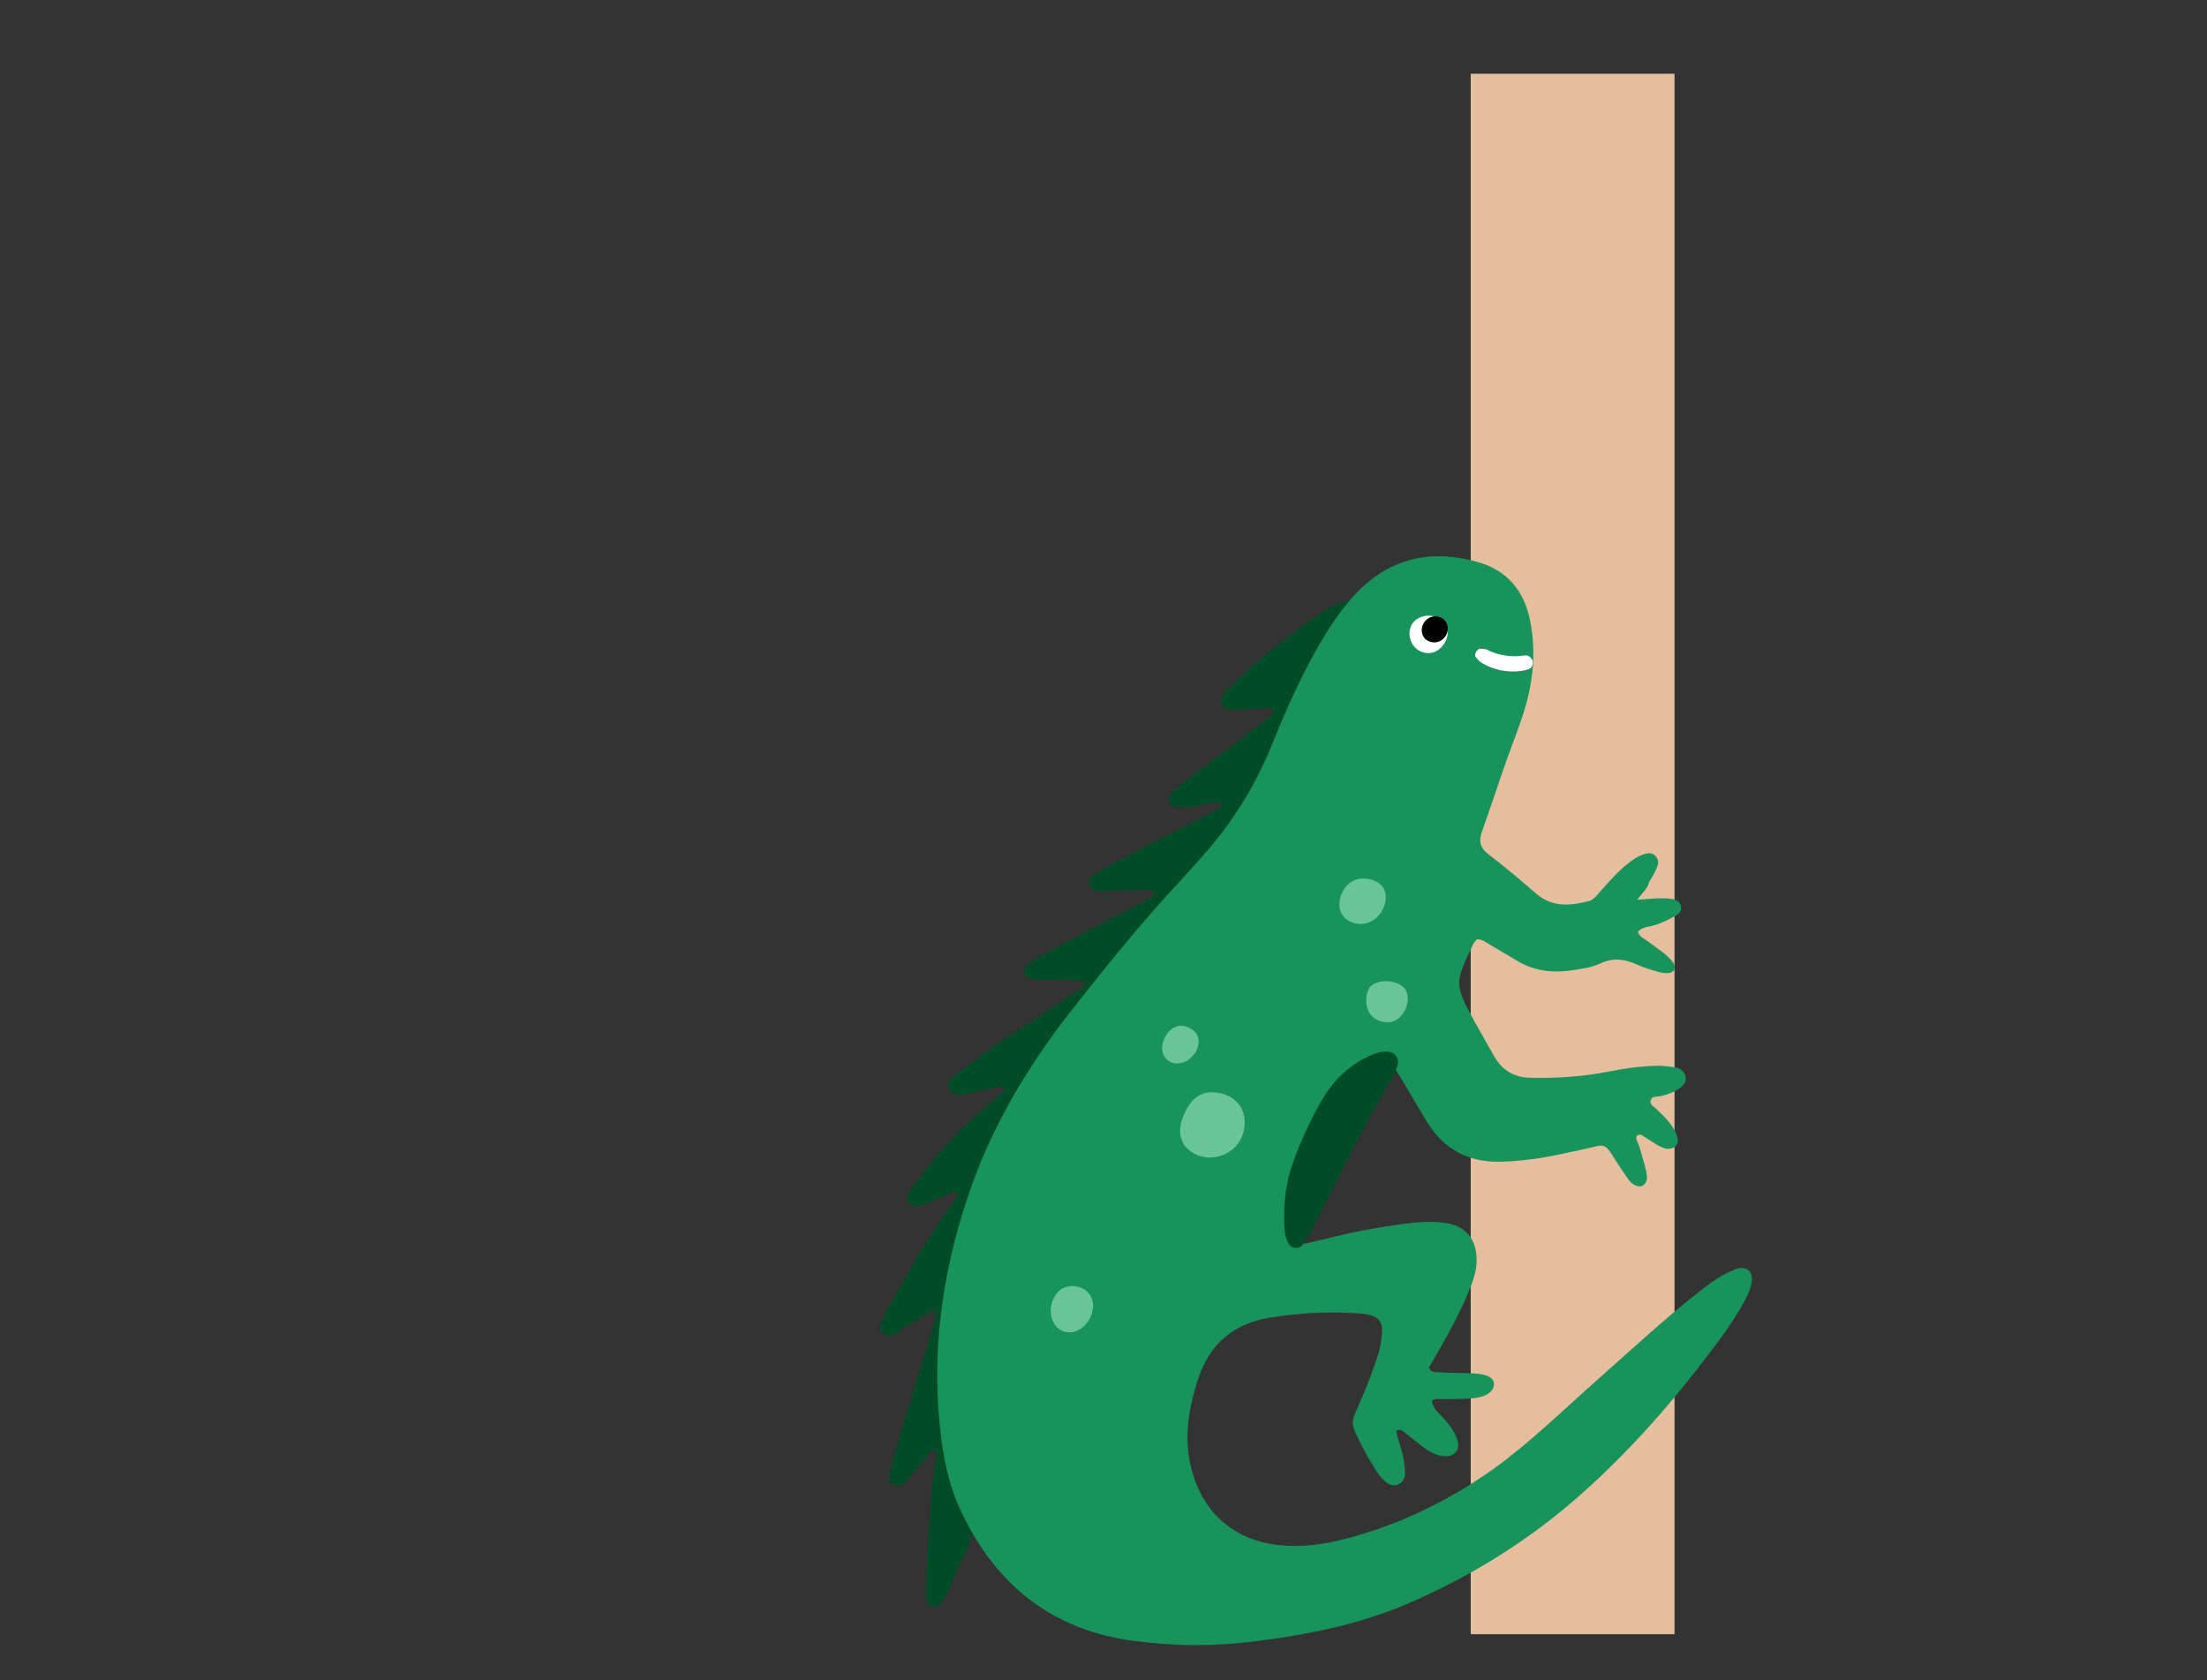 <?xml version="1.0" encoding="utf-8"?>
<!-- Generator: Adobe Illustrator 25.1.0, SVG Export Plug-In . SVG Version: 6.00 Build 0)  -->
<svg version="1.1" id="Calque_1" xmlns="http://www.w3.org/2000/svg" xmlns:xlink="http://www.w3.org/1999/xlink" x="0px" y="0px"
	 viewBox="0 0 607.6 462.5" style="enable-background:new 0 0 607.6 462.5;" xml:space="preserve">
<rect x="0" y="0" width="607.6" height="462.5" fill="#333333" stroke="none"/>
<style type="text/css">
	.st0{fill:#E5BE9E;}
	.st1{fill:#19935C;}
	.st2{fill:#004C26;}
	.st3{fill:#006836;}
	.st4{fill:#FFFFFF;}
	.st5{fill:#B25E26;}
	.st6{fill:#D3803C;}
	.st7{fill:#662704;}
	.st8{fill:#A0A0A0;}
	.st9{fill:#7C7C7C;}
	.st10{fill:#D8D8D8;}
	.st11{fill:#FFAF2E;}
	.st12{fill:#E27600;}
	.st13{fill:#FF6695;}
	.st14{fill:#FFEB76;}
	.st15{fill:#FFCF48;}
	.st16{fill:#6D6D6D;}
	.st17{fill:#C6C6C6;}
	.st18{fill:#CCCCCC;}
	.st19{fill:#F987B6;}
	.st20{fill:#CE3A6F;}
	.st21{fill:#CECECE;}
	.st22{fill:#565656;}
	.st23{fill:#F77CA9;}
	.st24{fill:#723100;}
	.st25{fill:#E8D09C;}
	.st26{fill:#6B5738;}
	.st27{fill:#69C498;}
	.st28{fill:#FF8B2C;}
	.st29{fill:#B2B2B2;}
	.st30{fill:#848484;}
	.st31{fill:#726359;}
	.st32{fill:#CABAAB;}
	.st33{fill:#E8E2DD;}
	.st34{fill:#D3BD90;}
	.st35{fill:#EAAD8B;}
	.st36{fill:#CEB78A;}
	.st37{fill:#EAE4DC;}
	.st38{fill:#7F7870;}
	.st39{fill:#84AFD3;}
	.st40{fill:#5F94B7;}
	.st41{fill:#D37E02;}
</style>
<g>
	<path class="st0" d="M404.8,20.3H461v429.6h-56.1V20.3z"/>
</g>
<g>
	<path class="st2" d="M257.3,399.3c-1.8,0.3-2.3,2-3.3,3.1c-1.7,1.9-3.2,3.9-4.9,5.8c-0.9,1-2.1,1.1-3.2,0.4c-1-0.5-1.2-1.5-1-2.5
		c0.5-2.5,1.1-5,1.8-7.4c3.2-10.7,6.5-21.3,9.7-32c0.5-1.5,0.9-3,1.3-4.5c0.1-0.3-0.1-0.8-0.3-1c-0.2-0.2-0.8-0.3-1-0.2
		c-2.4,1.4-4.7,2.8-7,4.2c-1.2,0.7-2.3,1.5-3.5,2.2c-0.9,0.4-2,0.4-2.8-0.3c-0.8-0.7-1-1.7-0.6-2.7c0.6-1.4,1.2-2.9,2-4.2
		c5.5-9.9,11-19.8,17.8-29c0.6-0.8,1-1.6,1.5-2.4c-1-1.3-1.8-0.4-2.6-0.1c-2.7,1.1-5.4,2.3-8.1,3.3c-1,0.4-2,0.2-2.7-0.7
		c-0.8-1-0.9-2.2-0.1-3.2c2.3-3.1,4.6-6.3,7.1-9.3c4.4-5.3,9.2-10.1,14.5-14.5c1.6-1.4,3.2-2.8,4.8-4.2c-0.7-1.1-1.7-1-2.6-0.7
		c-2.5,0.5-5,1.1-7.5,1.6c-1,0.2-1.9,0.3-2.9,0.3c-1.1,0-1.9-0.5-2.3-1.5c-0.5-1-0.2-1.9,0.4-2.7c0.2-0.3,0.5-0.6,0.8-0.8
		c4.5-3.4,8.9-7,13.7-10.1c7.4-4.8,14.7-9.7,22-14.6c0.2-0.2,0.5-0.7,0.4-0.9c-0.1-0.3-0.5-0.7-0.8-0.7c-2.5-0.1-5.1-0.2-7.6-0.3
		c-1.8,0-3.5,0.1-5.3,0c-1.2-0.1-2.4-0.5-2.8-1.8c-0.4-1.3,0.3-2.3,1.4-2.9c1.5-0.9,3-1.9,4.5-2.7c7.2-3.9,14.5-7.7,21.8-11.5
		c2.1-1.1,4.2-2.1,6.2-3.3c0.6-0.3,1.6-0.6,1.4-1.6c-0.3-1.4-1.5-0.9-2.4-0.9c-3.1,0.1-6.3,0.2-9.4,0.3c-1.2,0-2.3,0.1-3.5,0.1
		c-1-0.1-1.9-0.6-2.2-1.7c-0.4-1-0.1-2,0.8-2.6c1.3-0.9,2.6-1.7,4-2.5c6.6-3.5,13.2-6.9,19.8-10.3c3.5-1.8,7-3.6,10.4-5.4
		c0.6-0.3,1.4-0.6,1.3-1.9c-2.7-0.2-5.3,0.6-7.9,0.9c-1.5,0.2-3.1,0.4-4.6,0.3c-1.7-0.1-2.5-2.1-1.6-3.5c0.8-1.2,1.9-1.9,3-2.8
		c7.6-5.8,15.3-11.6,22.9-17.4c0.6-0.5,1.2-1,1.8-1.5c0.5-0.4,0.7-1,0.4-1.5c-0.1-0.3-0.6-0.5-1-0.5c-2,0.1-3.9,0.2-5.8,0.3
		c-1.6,0.1-3.1,0.3-4.7,0.2c-2.3-0.1-3.4-2.4-2.1-4.2c0.7-0.9,1.5-1.8,2.4-2.6c7.4-7.3,15.5-13.7,24.1-19.6c2.3-1.5,4.6-3,7.3-3.6
		c2.6-0.6,4.2,1,3.6,3.6c-0.5,2.1-1.1,4.2-1.8,6.2c-2.3,6.7-4.6,13.3-7,19.9c-4.6,12.4-10.9,23.8-19,34.3
		c-12,15.4-24.2,30.7-36,46.3c-9.9,13.1-19.8,26.2-27.8,40.6c-8.3,14.9-12.7,30.9-13.5,48.1c-0.7,16-0.3,32.1-0.4,48.1
		c0,5.6-0.6,10.9-3.3,15.9c-1.7,3.3-3,6.8-4.6,10.2c-0.5,1.1-1.1,2.1-1.8,3c-1,1.2-3.6,0.6-3.8-0.9c-0.2-1.5-0.3-3.1-0.2-4.7
		c0.6-10.9,1-21.9,2.4-32.8C257.6,402,258.3,400.7,257.3,399.3z"/>
	<path class="st1" d="M450.7,247.7c2.6-0.2,4.2-0.3,5.7-0.4c1.4,0,2.7,0,4.1,0.2c1.2,0.2,2.2,1,2.3,2.3c0.1,1.1-0.6,1.8-1.5,2.3
		c-2.2,1.2-4.5,2.4-7,2.9c-1.1,0.2-2.3,0.4-3.4,1.5c0.4,1.5,2,2,3.1,2.9c2.3,1.8,4.9,3.2,6.7,5.7c0.3,0.4,0.4,1.1,0.3,1.6
		c-0.2,0.8-1,1.2-1.8,1.2c-1,0-2-0.1-2.9-0.4c-1.9-0.6-3.8-1.1-5.5-1.9c-3.3-1.5-6.5-2.1-10.1-0.4c-2.6,1.2-5.6,1.6-8.5,2
		c-5.2,0.7-10.1,0-14.7-2.8c-2.5-1.5-5.1-3-7.6-4.5c-1-0.6-1.9-1.4-3.3-1.3c-0.3,0.4-0.8,0.8-1,1.3c-5.2,10.9-5.3,10.9,0.5,21.6
		c1.7,3.1,3.5,6.1,5.2,9.2c2.2,3.9,5.4,5.9,10,6c7.3,0.2,14.5-0.3,21.6-1.7c4.4-0.9,8.9-1.5,13.4-1.6c1.7,0,3.5,0.2,5.2,0.5
		c1.4,0.3,2.4,1.3,2.6,2.8c0.1,1.3-0.7,2.2-1.7,2.9c-1.6,1.1-3.5,1.8-5.4,2.2c-0.9,0.2-2.2-0.1-2.5,1c-0.5,1.4,1,1.9,1.7,2.7
		c0.8,0.8,1.7,1.6,2.5,2.5c0.8,0.9,1.5,1.8,2.1,2.8c1.3,2.1,1.5,4,0.4,4.8c-1.5,1.2-3,0.6-4.4-0.1c-1.7-0.9-3.3-2.1-5-3.1
		c-0.2-0.1-0.8,0-1.1,0.2c-0.2,0.2-0.3,0.7-0.2,1c0.3,0.9,0.8,1.8,1,2.7c0.6,2.1,1.3,4.1,1.7,6.2c0.3,1.3,0.5,2.8-0.8,3.8
		c-0.9,0.7-2.8,0.2-4-1.5c-1.8-2.5-3.5-5.2-5.2-7.8c-0.8-1.3-1.9-1.9-3.4-1.5c-2.9,0.7-5.7,1.3-8.6,1.9c-5.7,1.3-11.5,2.2-17.4,2.4
		c-9.2,0.4-16.3-3.2-21.1-11.2c-2.2-3.7-4.4-7.4-6.6-11.1c-0.7-1.2-1.4-2.3-2.1-3.4c-1.7,0-2.1,1.3-2.6,2.3
		c-2.8,5.6-5.6,11.2-8.4,16.8c-4.5,9.1-8.6,18.4-13.8,27.2c-0.3,0.5-0.6,1-0.1,2c1.7-0.4,3.5-0.8,5.3-1.2c7.6-2,15.3-3.4,23-4.4
		c3.3-0.4,6.6-0.6,9.9-0.2c7.4,0.8,9.5,5.9,9.2,11.3c-0.2,2.4-0.9,4.6-1.8,6.8c-2.4,6-5.5,11.7-8.7,17.3c-0.9,1.5-1.7,3-2.6,4.4
		c0.6,1.7,2,1.3,3,1.4c3.1,0.2,6.3,0.1,9.4,0.3c3.8,0.2,5.6,1.3,5.5,3.1c-0.1,1.8-2,3.3-5.4,3.7c-2.7,0.3-5.5,0.2-8.2,0.3
		c-1.1,0-2.3-0.4-3.5,0.4c0.2,2.1,1.8,3.3,3.1,4.7c1.7,1.9,3.3,3.9,4,6.4c0.7,2.4-0.9,4.3-3.4,4.2c-2.3-0.1-4.2-1.1-5.9-2.4
		c-2.1-1.5-4-3.2-6-4.7c-0.2-0.2-0.7-0.1-1.1-0.1c-0.5,0.1-0.6,0.4-0.4,0.9c0.5,1.9,1.1,3.7,1.6,5.6c0.4,1.5,0.6,3.1,0.7,4.6
		c0.1,1.6-0.2,3.2-2,3.9c-1.8,0.7-3-0.4-4.1-1.5c-0.7-0.7-1.3-1.5-1.8-2.3c-1-1.7-2.1-3.3-3-5c-4.9-9.5-4.1-7.5-0.7-15.7
		c1.5-3.6,2.9-7.3,4.1-11c0.7-2,1-4.2,1.2-6.3c0.2-2.9-1-4.4-3.8-5c-0.8-0.2-1.5-0.2-2.3-0.3c-8.2-0.6-16.4-0.2-24.6,1.1
		c-10,1.6-16.7,7.1-19.9,16.8c-2.8,8.5-4.2,17.1-1.6,25.9c3.4,11.7,12,18.8,24.1,20c5.3,0.5,10.6,0,15.7-1.2
		c15.6-3.7,29.8-10.4,42.9-19.7c10.2-7.3,19.1-16.1,28.5-24.4c9.5-8.4,18.8-17.1,28.8-24.9c2.9-2.3,6-4.4,9.5-5.8
		c3-1.1,5.1,0.7,4.4,3.9c-0.4,2.1-1.4,4-2.5,5.9c-2.6,4.6-5.7,8.9-8.9,13.1c-10.5,13.9-22,27-35,38.6
		c-14.3,12.8-30.3,22.8-47.8,30.4c-13.9,6-28.7,8.9-43.7,10.7c-9.4,1.1-18.7,1.2-28.1,0.2c-1.2-0.1-2.3-0.3-3.5-0.4
		c-22.7-2.8-38.4-15.2-48.1-35.7c-3-6.3-4.5-12.9-5.4-19.7c-3-22.7-0.1-44.8,7.1-66.5c6.2-18.8,16.1-35.6,28.2-51.1
		c9.9-12.6,19.9-25.1,30.9-36.8c1.7-1.8,3.4-3.8,5.1-5.7c8.5-9.3,15.1-19.9,19.8-31.6c3.6-8.9,7.5-17.7,12.2-26
		c3-5.3,6.3-10.4,10.4-14.9c9.5-10.2,21-12.8,34.2-9c8.2,2.4,12.6,8.2,14.2,16.3c1.6,8.3,0.8,16.4-1.6,24.3
		c-1.4,4.7-3.3,9.2-4.9,13.8c-2.3,6.5-4.4,13-6.7,19.4c-1,2.7-0.8,4.7,1.7,6.6c4.5,3.4,8.8,7.1,13.1,10.8c4.4,3.8,9.3,3.4,14.4,2.1
		c1.4-0.3,2.2-1.5,3.1-2.5c2.5-2.8,4.9-5.6,7.8-7.9c1.4-1.1,2.9-2.1,4.6-2.6c0.9-0.3,2-0.4,2.8,0.4c1,0.9,1.1,2.1,0.6,3.2
		c-0.6,1.4-1.3,2.8-2.2,4.1C453.7,244.4,452.4,245.6,450.7,247.7z"/>
	<path class="st2" d="M375.4,291.5c2.1-1.1,4.2-2.1,6.6-2c1.9,0.1,3.3,1.7,2.8,3.6c-0.4,1.3-0.9,2.6-1.6,3.7
		c-7.8,13.1-14.4,26.8-21.3,40.4c-1,1.9-2.1,3.8-3.3,5.5c-1,1.4-3.1,1-3.9-0.4c-0.8-1.4-1-2.9-1.1-4.5c-0.3-6.1,0.3-12.1,2.4-17.9
		c2.1-5.7,4.6-11.2,7.6-16.5C366.4,298.4,370.2,294.3,375.4,291.5z"/>
	<path class="st27" d="M341.7,304.9c2.1,4.2,0.7,9.4-2.9,11.9c-3.9,2.8-9.2,2.4-12.2-0.9c-0.1-0.1-0.3-0.3-0.4-0.4
		c-2.1-3.1-1.4-6.3,0.1-9.4c1.5-3.1,3.7-5.5,7.6-5.4C337.3,300.8,340.1,302.3,341.7,304.9z"/>
	<path class="st27" d="M372.3,242.6c2.8-1.6,7.4-0.5,8.7,2.1c1.4,2.9-0.2,7.2-3.4,8.9c-2.9,1.6-6.7,0.6-8.2-2
		C367.8,248.9,369.3,244.3,372.3,242.6z"/>
	<path class="st27" d="M300.3,356.9c2.1,3.9-1.4,9.9-5.8,9.9c-0.4,0-0.8-0.1-1.2-0.1c-2.2-0.5-3.8-2.6-4-5.2
		c-0.3-2.8,1.3-5.9,3.4-6.9c2.3-1.1,5.4-0.5,7,1.4C299.9,356.2,300.1,356.6,300.3,356.9z"/>
	<path class="st27" d="M387,272.6c1.4,2.4,0.1,6.6-2.6,8.2c-2.3,1.3-5.8,0.5-7.3-1.8c-1.6-2.5-1.2-6.7,0.9-8
		C380.8,269.3,385.7,270.2,387,272.6z"/>
	<path class="st4" d="M390.5,170.2c2.7-1.5,6.4-0.5,7.6,2c1.2,2.3-0.1,5.6-2.6,7c-2.3,1.3-5.2,0.4-6.6-1.8
		C387.3,174.7,388,171.5,390.5,170.2z"/>
	<path class="st27" d="M326.5,292.2c-1.8,0.7-3.4,0.9-5-0.3c-1.5-1.2-2-3.3-1.2-5.3c1.4-3.9,4.6-5.3,7.7-3.3c1.5,0.9,2.1,2.2,2,3.9
		C329.7,289.5,328.3,291.1,326.5,292.2z"/>
	<path class="st4" d="M421.8,181.6c0.4,0.6,0.1,2.2-0.7,2.5c-0.7,0.3-1.5,0.5-2.2,0.6c-4,0.5-7.7-0.2-11.1-2.3
		c-0.6-0.4-1.1-1-1.6-1.6c-0.4-0.6,0.5-2.3,1.3-2.2c0.6,0,1.2,0,1.7,0.2c3.2,1.6,6.6,2.2,10.1,1.7
		C420.3,180.3,421.2,180.5,421.8,181.6z"/>
	<path d="M398.2,171.4c0.9,1.8,0.2,4-1.6,5c-1.8,1-4.1,0.3-4.9-1.5c-0.8-1.8,0.1-4,1.9-4.9C395.3,169.2,397.4,169.9,398.2,171.4z"/>
</g>
</svg>
